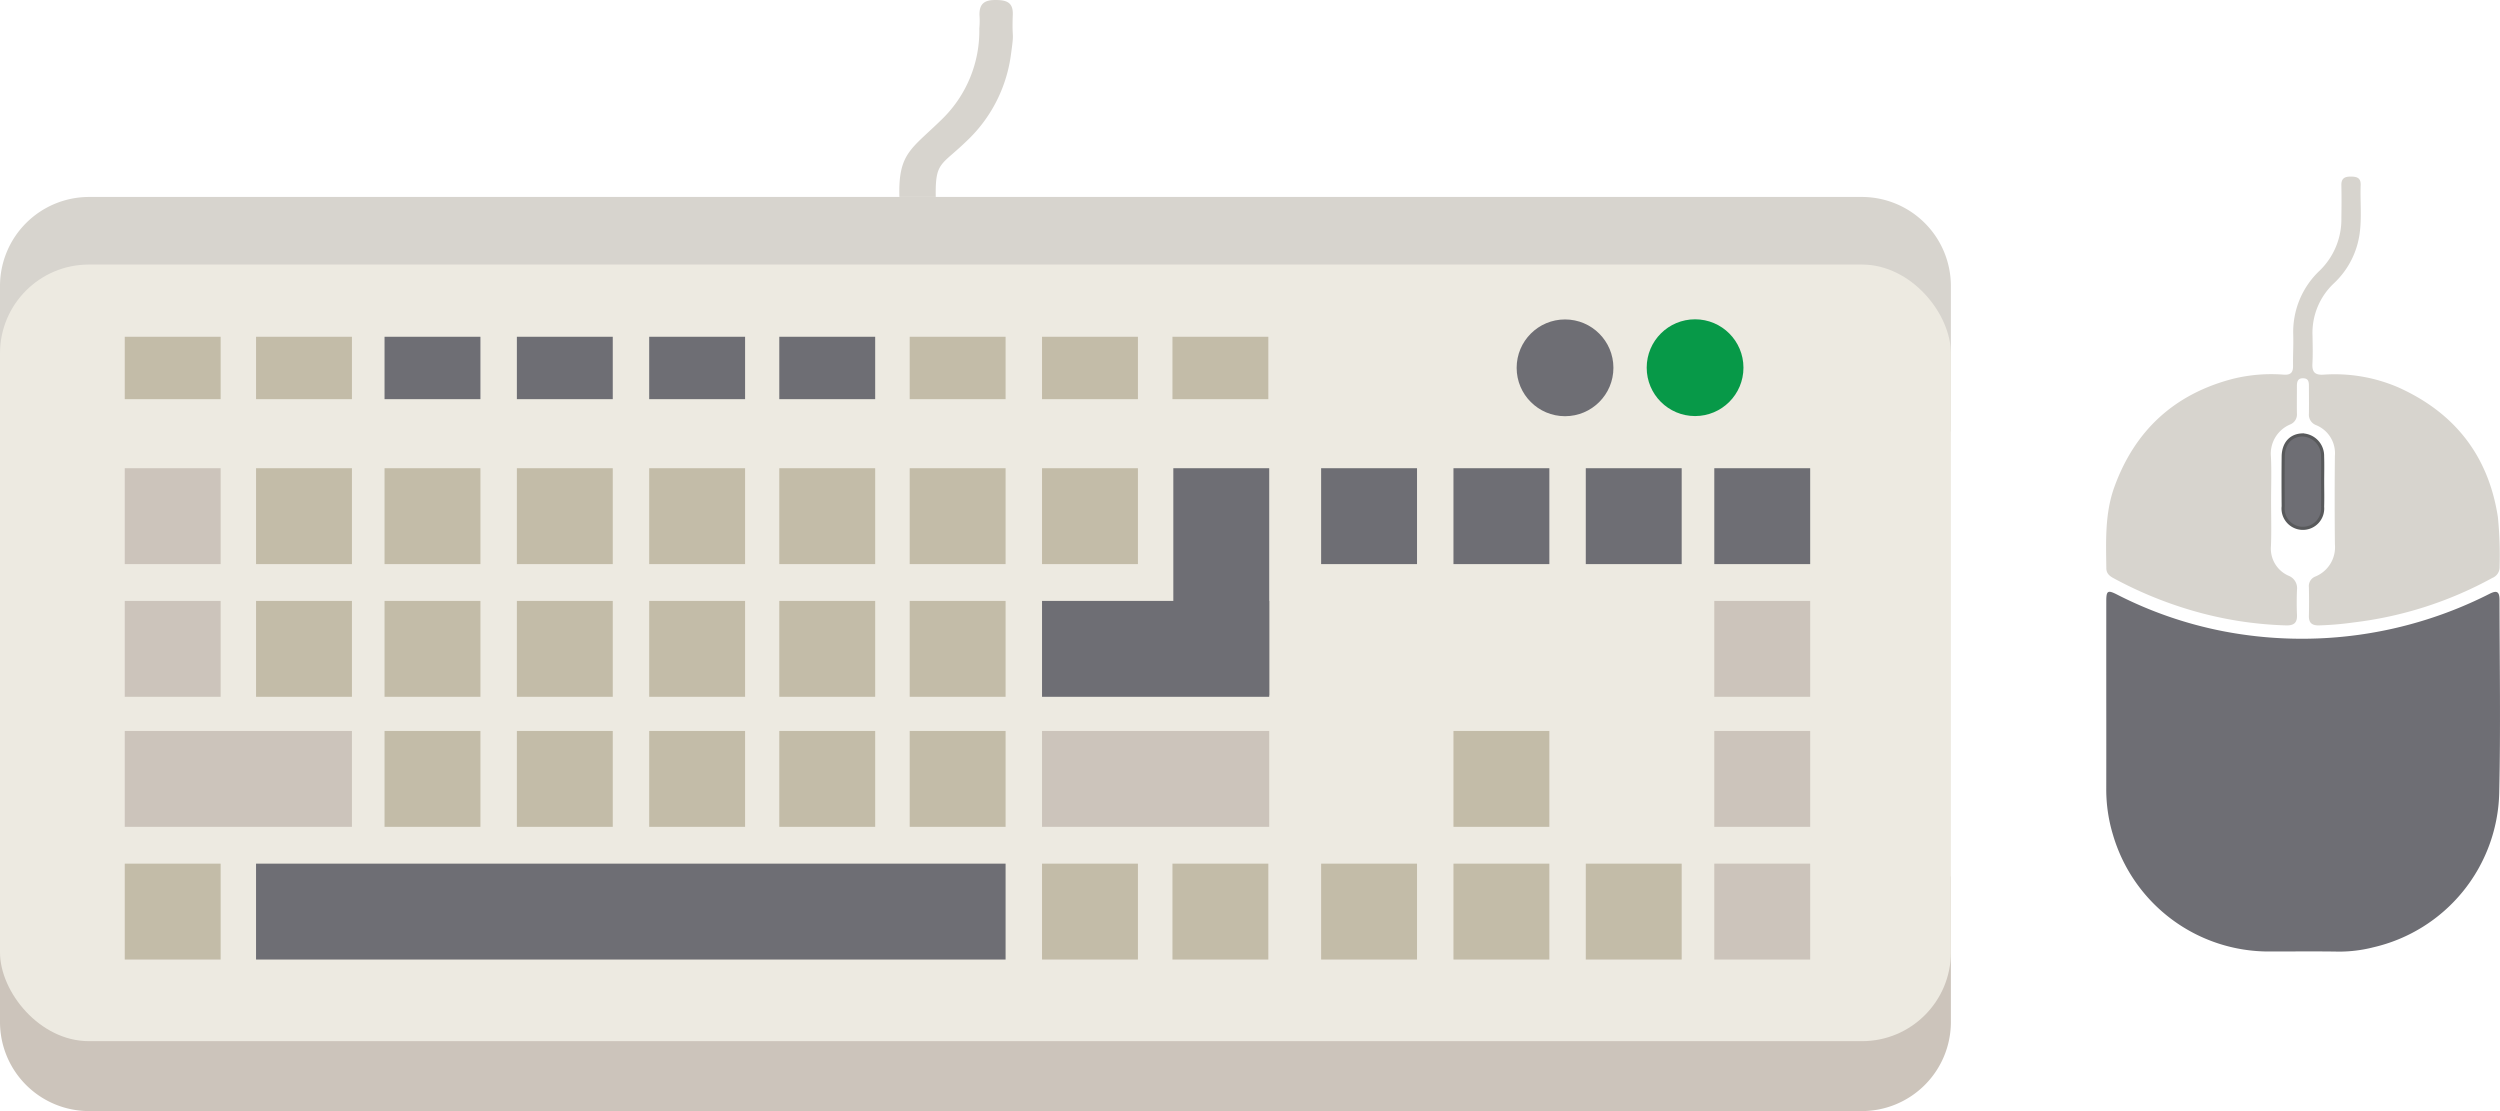 <svg id="Calque_1" data-name="Calque 1" xmlns="http://www.w3.org/2000/svg" viewBox="0 0 398.861 177.267"><title>controller</title><path d="M336.042,111.528q-.002-7.807.002-15.613c.003-1.673.23-1.813,1.718-1.058a63.933,63.933,0,0,0,16.895,5.843,66.139,66.139,0,0,0,42.552-5.967c1.165-.586,1.574-.347,1.576,1.004.012,10.272.19,20.548-.05,30.814a25.907,25.907,0,0,1-20.029,24.573,22.127,22.127,0,0,1-5.553.701c-3.697-.064-7.395-.014-11.093-.019A25.887,25.887,0,0,1,337.114,133.19a24.899,24.899,0,0,1-1.073-7.145Q336.054,118.786,336.042,111.528Z" transform="translate(0)" fill="#6e6e74"/><path d="M362.339,79.857c0,2.419.074,4.841-.021,7.257a4.724,4.724,0,0,0,2.82,4.746,2.129,2.129,0,0,1,1.333,2.262c-.053,1.322-.058,2.649-0,3.97.054,1.237-.449,1.707-1.692,1.689A59.62,59.62,0,0,1,349.429,97.316a63.559,63.559,0,0,1-12.122-5.014c-.682-.356-1.242-.765-1.254-1.63-.058-4.381-.242-8.781,1.289-12.995,3.281-9.032,9.589-14.81,18.878-17.231a25.623,25.623,0,0,1,8.156-.672c1.067.07,1.484-.33,1.467-1.388-.027-1.642.079-3.287.032-4.927A13.445,13.445,0,0,1,370.128,43.14a11.4,11.4,0,0,0,3.426-8.365c.027-1.734.041-3.47-.002-5.203-.027-1.107.515-1.407,1.519-1.399.963.007,1.602.205,1.56,1.352-.095,2.597.196,5.204-.171,7.793a13.369,13.369,0,0,1-4.085,7.87,10.835,10.835,0,0,0-3.427,8.334c.025,1.506.068,3.016-.015,4.518-.072,1.303.396,1.808,1.722,1.738a25.599,25.599,0,0,1,12.036,2.051c8.942,4.039,14.316,10.867,15.83,20.645a60.974,60.974,0,0,1,.277,7.925,1.838,1.838,0,0,1-1.167,1.811,60.915,60.915,0,0,1-22.137,7.099,50.228,50.228,0,0,1-5.579.473c-1.115-.004-1.572-.456-1.543-1.558.04-1.505.031-3.013.001-4.519a1.634,1.634,0,0,1,1.041-1.728,5.047,5.047,0,0,0,3.107-5.141q-.074-7.052-.002-14.104a4.844,4.844,0,0,0-3.005-4.907,1.77,1.77,0,0,1-1.137-1.831c.023-1.46.004-2.921-.002-4.382-.003-.619-.028-1.225-.881-1.261-.907-.038-1.035.547-1.034,1.256.002,1.461-.024,2.922.002,4.382a1.71,1.71,0,0,1-1.066,1.725,5.068,5.068,0,0,0-3.082,5.161C362.428,75.197,362.339,77.529,362.339,79.857Z" transform="translate(0)" fill="#d7d4ce"/><path d="M370.563,76.899c.001,1.32.035,2.642-.007,3.961a3.158,3.158,0,1,1-6.284-.081c-.021-2.641-.026-5.282.002-7.923.023-2.116,1.203-3.413,3.074-3.465a3.332,3.332,0,0,1,3.205,3.41C370.602,74.166,370.562,75.533,370.563,76.899Z" transform="translate(0)" fill="#6e6e74" stroke="#58595b" stroke-miterlimit="10" stroke-width="0.5"/><path d="M0,68.854V45.597A14.215,14.215,0,0,1,14.173,31.424H297.08A14.215,14.215,0,0,1,311.253,45.597V68.854" transform="translate(0)" fill="#d7d4ce"/><path d="M311.253,139.837v23.256a14.215,14.215,0,0,1-14.173,14.173H14.173A14.215,14.215,0,0,1,0,163.093V139.837" transform="translate(0)" fill="#ccc4bb"/><rect y="42.208" width="311.253" height="123.902" rx="14.173" fill="#edeae1"/><rect x="19.903" y="53.729" width="15.299" height="9.956" fill="#c3bca8"/><rect x="40.851" y="53.729" width="15.299" height="9.956" fill="#c3bca8"/><rect x="61.351" y="53.729" width="15.299" height="9.956" fill="#6e6e74"/><rect x="82.464" y="53.729" width="15.299" height="9.956" fill="#6e6e74"/><rect x="103.576" y="53.729" width="15.299" height="9.956" fill="#6e6e74"/><rect x="124.331" y="53.729" width="15.299" height="9.956" fill="#6e6e74"/><rect x="145.138" y="53.729" width="15.299" height="9.956" fill="#c3bca8"/><rect x="166.25" y="53.729" width="15.299" height="9.956" fill="#c3bca8"/><rect x="187.057" y="53.729" width="15.299" height="9.956" fill="#c3bca8"/><rect x="19.903" y="74.701" width="15.299" height="15.299" fill="#ccc4bb"/><rect x="19.903" y="95.872" width="15.299" height="15.299" fill="#ccc4bb"/><rect x="40.851" y="74.701" width="15.299" height="15.299" fill="#c3bca8"/><rect x="61.351" y="74.701" width="15.299" height="15.299" fill="#c3bca8"/><rect x="82.464" y="74.701" width="15.299" height="15.299" fill="#c3bca8"/><rect x="103.576" y="74.701" width="15.299" height="15.299" fill="#c3bca8"/><rect x="124.331" y="74.701" width="15.299" height="15.299" fill="#c3bca8"/><rect x="145.138" y="74.701" width="15.299" height="15.299" fill="#c3bca8"/><rect x="166.25" y="74.701" width="15.299" height="15.299" fill="#c3bca8"/><rect x="40.851" y="95.872" width="15.299" height="15.299" fill="#c3bca8"/><rect x="61.351" y="95.872" width="15.299" height="15.299" fill="#c3bca8"/><rect x="82.464" y="95.872" width="15.299" height="15.299" fill="#c3bca8"/><rect x="103.576" y="95.872" width="15.299" height="15.299" fill="#c3bca8"/><rect x="124.331" y="95.872" width="15.299" height="15.299" fill="#c3bca8"/><rect x="145.138" y="95.872" width="15.299" height="15.299" fill="#c3bca8"/><rect x="61.351" y="116.62" width="15.299" height="15.299" fill="#c3bca8"/><rect x="82.464" y="116.62" width="15.299" height="15.299" fill="#c3bca8"/><rect x="103.576" y="116.62" width="15.299" height="15.299" fill="#c3bca8"/><rect x="124.331" y="116.62" width="15.299" height="15.299" fill="#c3bca8"/><rect x="145.138" y="116.62" width="15.299" height="15.299" fill="#c3bca8"/><rect x="19.903" y="137.791" width="15.299" height="15.299" fill="#c3bca8"/><rect x="166.25" y="137.791" width="15.299" height="15.299" fill="#c3bca8"/><rect x="187.057" y="137.791" width="15.299" height="15.299" fill="#c3bca8"/><rect x="210.779" y="137.791" width="15.299" height="15.299" fill="#c3bca8"/><rect x="231.892" y="137.791" width="15.299" height="15.299" fill="#c3bca8"/><rect x="231.892" y="116.62" width="15.299" height="15.299" fill="#c3bca8"/><rect x="273.505" y="116.62" width="15.299" height="15.299" fill="#ccc4bb"/><rect x="253.004" y="137.791" width="15.299" height="15.299" fill="#c3bca8"/><rect x="273.505" y="137.791" width="15.299" height="15.299" fill="#ccc4bb"/><rect x="273.505" y="95.872" width="15.299" height="15.299" fill="#ccc4bb"/><rect x="273.505" y="74.701" width="15.299" height="15.299" fill="#6e6e74"/><rect x="253.004" y="74.701" width="15.299" height="15.299" fill="#6e6e74"/><rect x="231.892" y="74.701" width="15.299" height="15.299" fill="#6e6e74"/><rect x="210.779" y="74.701" width="15.299" height="15.299" fill="#6e6e74"/><rect x="19.903" y="116.62" width="36.246" height="15.299" fill="#ccc4bb"/><rect x="166.25" y="116.62" width="36.246" height="15.299" fill="#ccc4bb"/><rect x="166.25" y="95.872" width="36.246" height="15.299" fill="#6e6e74"/><rect x="176.724" y="85.174" width="36.246" height="15.299" transform="translate(287.671 -102.023) rotate(90)" fill="#6e6e74"/><rect x="40.851" y="137.791" width="119.586" height="15.299" fill="#6e6e74"/><circle cx="249.692" cy="58.684" r="7.719" fill="#6e6e74"/><circle cx="270.44" cy="58.662" r="7.719" fill="#079948"/><path d="M149.097,35.077" transform="translate(0)" fill="#d7d4ce"/><path d="M143.494,31.424c-.201-7.046,1.91-7.603,6.837-12.442A19.672,19.672,0,0,0,156.243,4.548a12.644,12.644,0,0,0,.029-2.134c-.047-1.911.888-2.428,2.621-2.414,1.662.013,2.764.355,2.692,2.333-.163,4.481.306,2.136-.327,6.602a23.069,23.069,0,0,1-7.049,13.581c-4.095,3.967-5.01,3.257-4.915,8.908" transform="translate(0)" fill="#d7d4ce"/></svg>